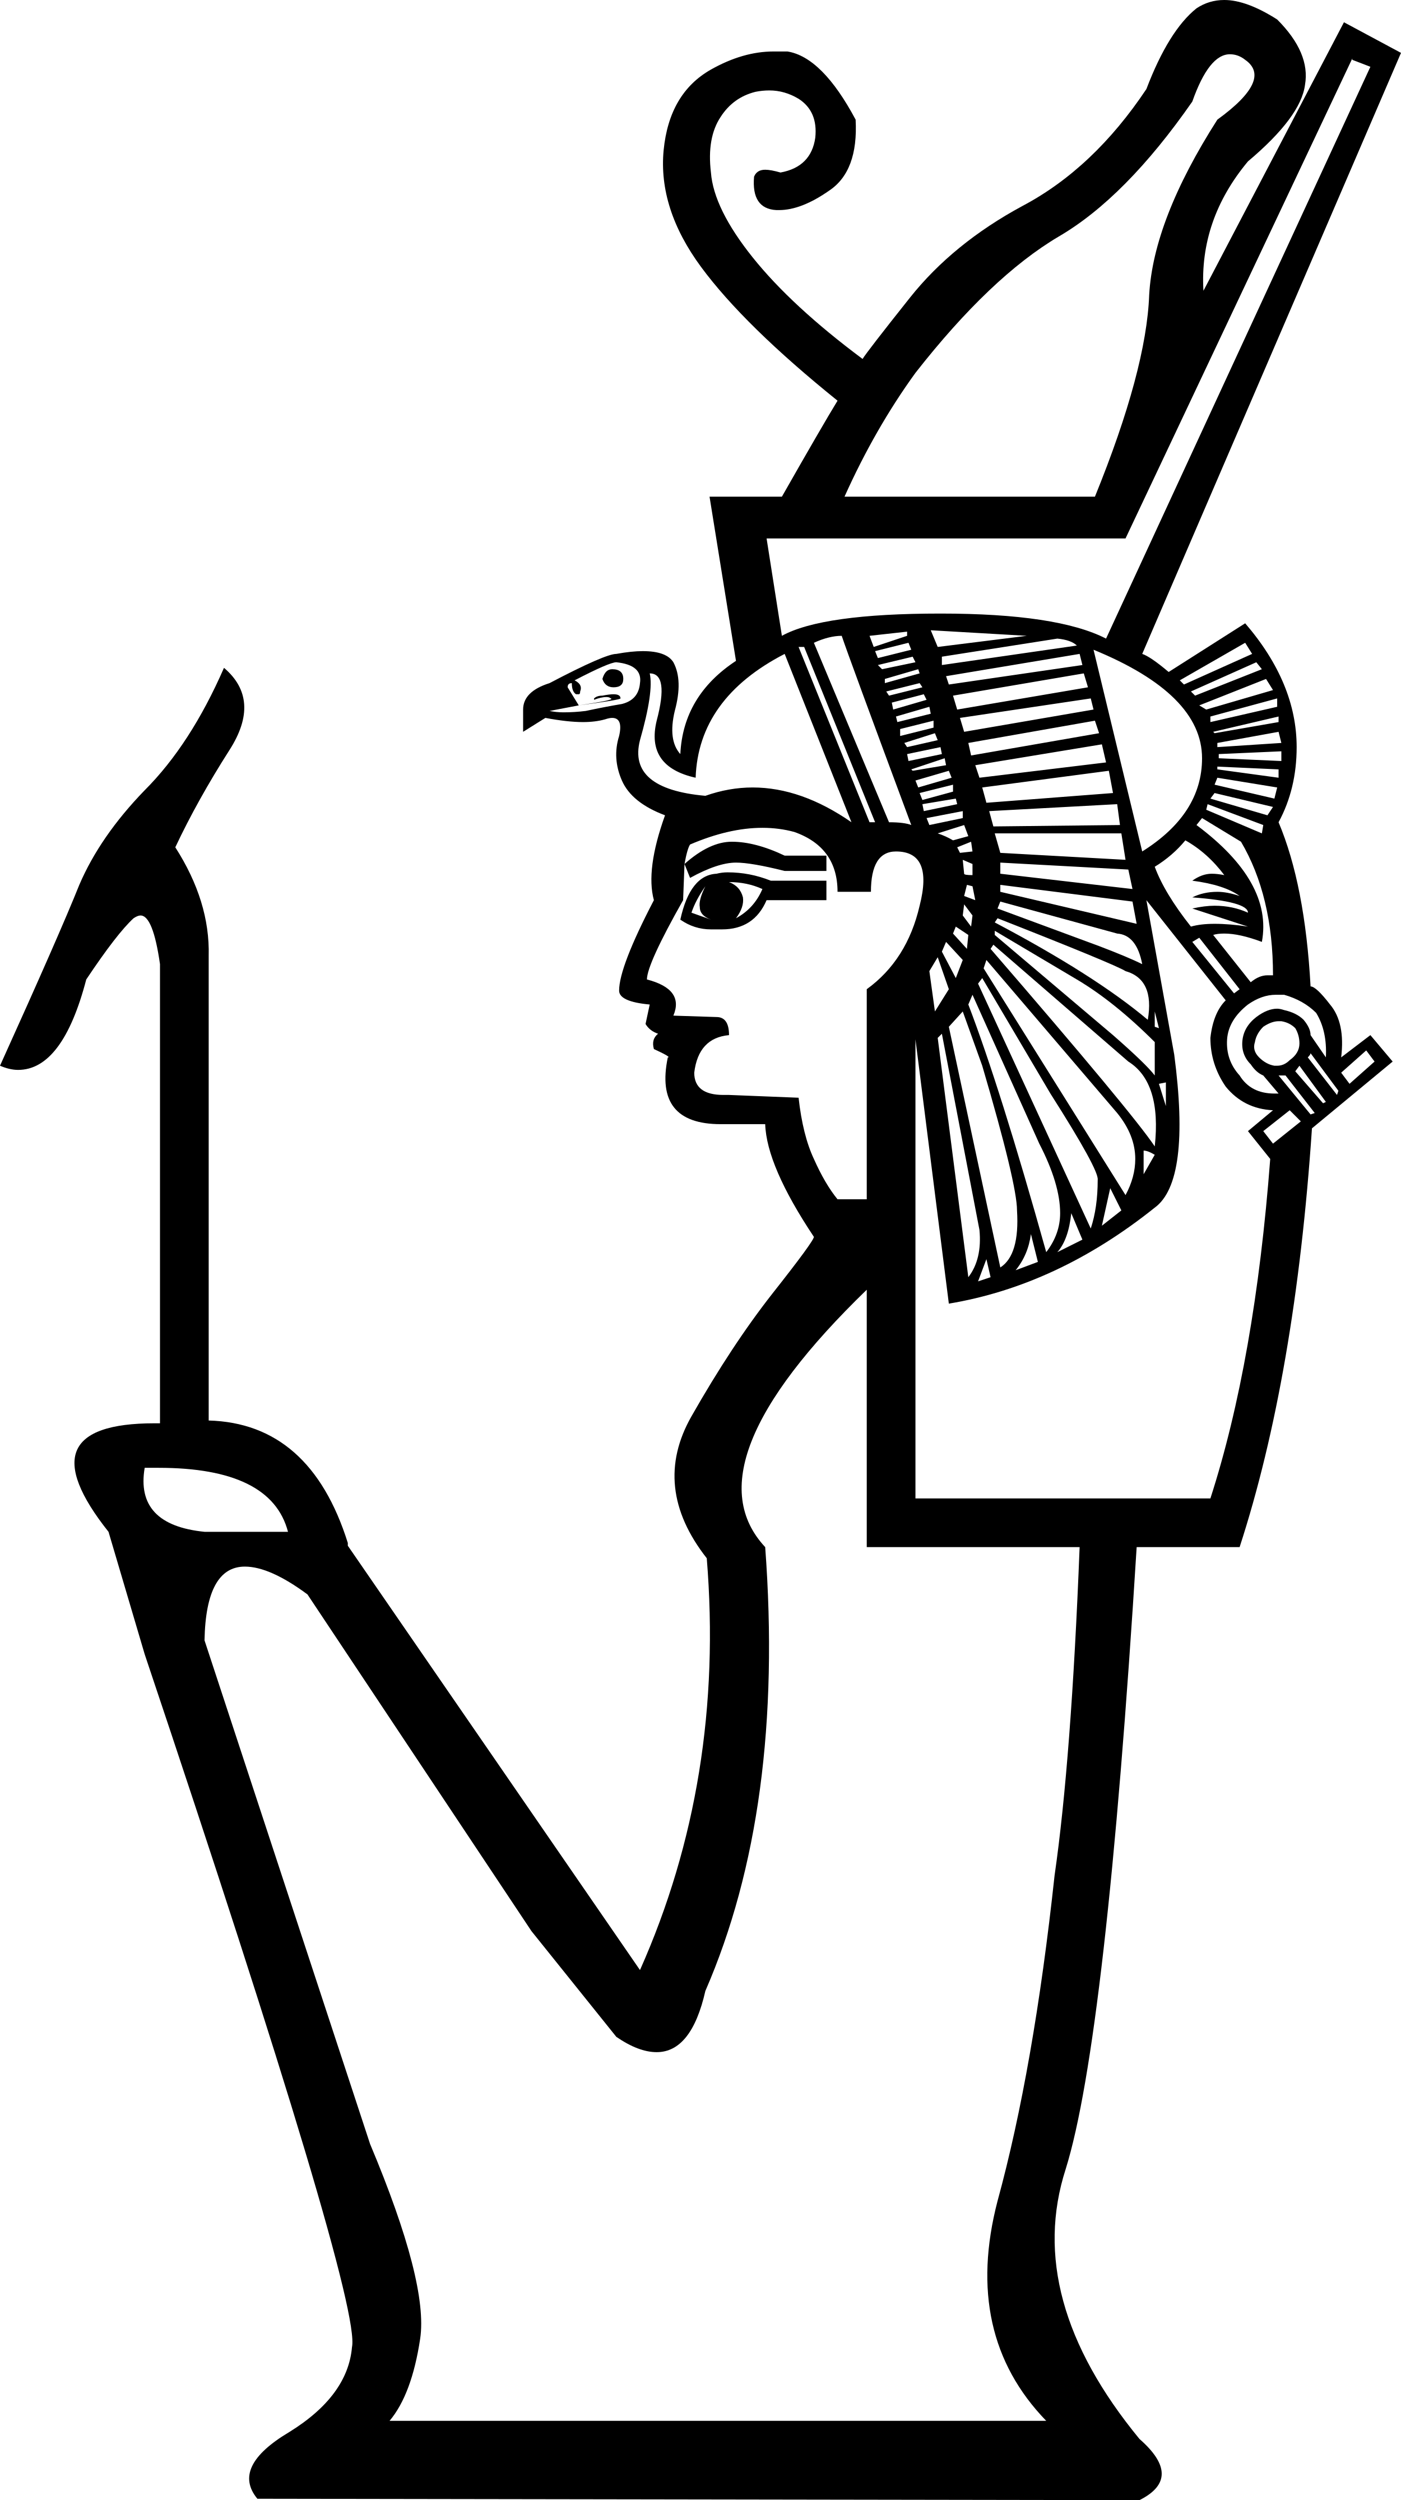 <?xml version='1.0' encoding ='UTF-8' standalone='no'?>
<svg width='10.07' height='17.97' xmlns='http://www.w3.org/2000/svg' xmlns:xlink='http://www.w3.org/1999/xlink'  version='1.1' >
<path style='fill:black; stroke:none' d=' M 8.84 0.39  Q 8.9 0.39 8.95 0.43  Q 9.15 0.57 8.75 0.86  Q 8.29 1.58 8.26 2.12  Q 8.24 2.66 7.87 3.57  L 6.07 3.57  Q 6.29 3.08 6.58 2.68  Q 7.12 1.99 7.61 1.7  Q 8.09 1.42 8.57 0.73  Q 8.69 0.39 8.84 0.39  Z  M 9.72 0.42  L 9.72 0.43  L 9.85 0.48  L 7.95 4.59  Q 7.6 4.41 6.76 4.41  Q 5.91 4.41 5.62 4.57  L 5.51 3.87  L 8.09 3.87  L 9.72 0.42  Z  M 6.52 4.54  L 6.52 4.57  L 6.28 4.65  L 6.25 4.57  L 6.52 4.54  Z  M 6.69 4.53  L 7.38 4.57  L 6.74 4.65  L 6.69 4.53  Z  M 6.53 4.62  L 6.55 4.67  L 6.31 4.73  L 6.29 4.68  L 6.53 4.62  Z  M 7.6 4.59  Q 7.7 4.6 7.74 4.64  L 6.77 4.78  L 6.77 4.72  L 7.6 4.59  Z  M 6.56 4.72  L 6.58 4.76  L 6.34 4.81  L 6.31 4.78  L 6.56 4.72  Z  M 6.6 4.81  L 6.61 4.84  L 6.36 4.91  L 6.36 4.88  L 6.6 4.81  Z  M 7.76 4.7  L 7.78 4.78  L 6.82 4.92  L 6.8 4.86  L 7.76 4.7  Z  M 8.95 4.62  L 9 4.7  L 8.51 4.92  L 8.48 4.89  L 8.95 4.62  Z  M 4.4 4.81  Q 4.35 4.81 4.33 4.88  Q 4.35 4.94 4.41 4.94  Q 4.48 4.94 4.48 4.88  Q 4.48 4.81 4.4 4.81  Z  M 6.61 4.91  L 6.63 4.94  L 6.39 5  L 6.37 4.97  L 6.61 4.91  Z  M 9.03 4.76  L 9.07 4.81  L 8.59 5  L 8.56 4.97  L 9.03 4.76  Z  M 4.41 4.99  Q 4.38 4.99 4.33 5  Q 4.29 5 4.27 5.02  L 4.27 5.03  Q 4.32 5.01 4.36 5.01  Q 4.38 5.01 4.39 5.02  Q 4.43 5.03 4.16 5.07  Q 4.46 5.03 4.46 5.02  Q 4.46 4.99 4.41 4.99  Z  M 6.64 4.99  L 6.66 5.03  L 6.42 5.1  L 6.41 5.05  L 6.64 4.99  Z  M 7.79 4.84  L 7.82 4.94  L 6.88 5.1  L 6.85 5  L 7.79 4.84  Z  M 9.1 4.88  L 9.15 4.96  L 8.67 5.1  L 8.62 5.07  L 9.1 4.88  Z  M 4.43 4.76  Q 4.62 4.78 4.6 4.91  Q 4.59 5.03 4.47 5.06  Q 4.35 5.08 4.21 5.11  Q 4.13 5.12 4.05 5.12  Q 4 5.12 3.95 5.11  L 4.16 5.07  L 4.08 4.94  Q 4.08 4.91 4.11 4.91  Q 4.11 4.97 4.14 4.99  Q 4.15 4.99 4.16 4.99  Q 4.17 4.99 4.17 4.97  Q 4.19 4.92 4.13 4.89  Q 4.38 4.76 4.43 4.76  Z  M 6.68 5.08  L 6.69 5.13  L 6.45 5.19  L 6.44 5.15  L 6.68 5.08  Z  M 9.18 5.02  L 9.18 5.08  L 8.7 5.19  L 8.7 5.15  L 9.18 5.02  Z  M 7.84 5.02  L 7.86 5.1  L 6.93 5.26  L 6.9 5.16  L 7.84 5.02  Z  M 9.19 5.15  L 9.19 5.19  L 8.73 5.27  L 8.72 5.26  L 9.19 5.15  Z  M 6.71 5.18  L 6.71 5.23  L 6.47 5.29  L 6.47 5.24  L 6.71 5.18  Z  M 6.72 5.27  L 6.74 5.32  L 6.52 5.37  L 6.5 5.34  L 6.72 5.27  Z  M 9.19 5.26  L 9.21 5.34  L 8.75 5.37  L 8.75 5.34  L 9.19 5.26  Z  M 7.87 5.18  L 7.9 5.27  L 6.98 5.43  L 6.96 5.34  L 7.87 5.18  Z  M 6.76 5.37  L 6.77 5.42  L 6.53 5.47  L 6.52 5.42  L 6.76 5.37  Z  M 9.21 5.4  L 9.21 5.47  L 8.76 5.45  L 8.76 5.42  L 9.21 5.4  Z  M 6.79 5.45  L 6.8 5.5  L 6.56 5.54  L 6.55 5.53  L 6.79 5.45  Z  M 7.92 5.35  L 7.95 5.48  L 7.04 5.59  L 7.01 5.5  L 7.92 5.35  Z  M 8.75 5.51  L 9.19 5.53  L 9.19 5.59  L 8.75 5.53  L 8.75 5.51  Z  M 6.82 5.54  L 6.84 5.59  L 6.6 5.66  L 6.58 5.61  L 6.82 5.54  Z  M 8.75 5.59  L 9.18 5.66  L 9.16 5.74  L 8.73 5.64  L 8.75 5.59  Z  M 6.85 5.64  L 6.85 5.69  L 6.63 5.75  L 6.61 5.7  L 6.85 5.64  Z  M 7.97 5.54  L 8 5.7  L 7.09 5.77  L 7.06 5.66  L 7.97 5.54  Z  M 6.87 5.74  L 6.88 5.78  L 6.64 5.83  L 6.63 5.78  L 6.87 5.74  Z  M 8.73 5.7  L 9.15 5.8  L 9.11 5.86  L 8.7 5.74  L 8.73 5.7  Z  M 5.64 4.7  L 6.12 5.91  Q 5.76 5.66 5.41 5.66  Q 5.24 5.66 5.07 5.72  Q 4.51 5.67 4.6 5.32  Q 4.7 4.97 4.67 4.84  Q 4.81 4.84 4.72 5.18  Q 4.64 5.51 5 5.59  Q 5.02 5.02 5.64 4.7  Z  M 5.78 4.65  L 6.29 5.91  L 6.25 5.91  L 5.74 4.65  Z  M 6.05 4.57  Q 6.1 4.72 6.55 5.93  Q 6.5 5.91 6.39 5.91  L 5.85 4.62  Q 5.96 4.57 6.05 4.57  Z  M 6.92 5.83  L 6.92 5.88  L 6.68 5.93  L 6.66 5.88  L 6.92 5.83  Z  M 8.03 5.78  L 8.05 5.93  L 7.14 5.94  L 7.11 5.83  L 8.03 5.78  Z  M 8.68 5.78  L 9.08 5.93  L 9.07 5.99  L 8.67 5.82  L 8.68 5.78  Z  M 6.93 5.93  L 6.96 6.01  L 6.85 6.04  Q 6.8 6.01 6.74 5.99  L 6.93 5.93  Z  M 7.86 4.67  Q 8.64 4.99 8.64 5.45  Q 8.64 5.85 8.21 6.12  L 7.86 4.67  Z  M 6.98 6.05  L 6.99 6.12  L 6.9 6.13  L 6.88 6.09  L 6.98 6.05  Z  M 8.06 5.99  L 8.09 6.18  L 7.19 6.13  L 7.15 5.99  Z  M 6.92 6.18  L 6.99 6.21  L 6.99 6.29  Q 6.93 6.29 6.93 6.28  L 6.92 6.18  Z  M 5.26 6.05  Q 5.1 6.05 4.92 6.21  L 4.96 6.31  Q 5.16 6.2 5.29 6.2  Q 5.4 6.2 5.64 6.26  L 5.94 6.26  L 5.94 6.15  L 5.64 6.15  Q 5.43 6.05 5.26 6.05  Z  M 7.19 6.2  L 8.11 6.25  L 8.14 6.39  L 7.19 6.28  L 7.19 6.2  Z  M 6.95 6.36  L 6.99 6.37  L 7.01 6.47  L 6.93 6.44  L 6.95 6.36  Z  M 5.24 6.34  Q 5.37 6.34 5.48 6.39  Q 5.42 6.53 5.29 6.6  Q 5.35 6.52 5.34 6.45  Q 5.32 6.37 5.24 6.34  Z  M 5.07 6.37  Q 5.02 6.47 5.03 6.52  Q 5.03 6.58 5.11 6.61  L 4.97 6.56  Q 5 6.47 5.07 6.37  Z  M 7.19 6.36  L 8.14 6.48  L 8.17 6.64  L 7.19 6.41  L 7.19 6.36  Z  M 6.93 6.5  L 6.99 6.58  L 6.98 6.66  L 6.92 6.58  L 6.93 6.5  Z  M 8.52 6.04  Q 8.68 6.13 8.8 6.29  Q 8.75 6.28 8.71 6.28  Q 8.64 6.28 8.57 6.33  Q 8.8 6.36 8.91 6.44  Q 8.82 6.41 8.75 6.41  Q 8.65 6.41 8.57 6.45  Q 8.97 6.48 8.97 6.56  Q 8.86 6.51 8.73 6.51  Q 8.66 6.51 8.57 6.53  L 8.97 6.66  Q 8.84 6.64 8.73 6.64  Q 8.63 6.64 8.56 6.66  Q 8.37 6.42 8.3 6.23  Q 8.43 6.15 8.52 6.04  Z  M 5.23 6.27  Q 5.19 6.27 5.15 6.28  Q 4.96 6.29 4.89 6.61  Q 4.99 6.68 5.11 6.68  Q 5.15 6.68 5.19 6.68  Q 5.42 6.68 5.51 6.47  L 5.94 6.47  L 5.94 6.33  L 5.54 6.33  Q 5.39 6.27 5.23 6.27  Z  M 6.87 6.66  L 6.96 6.72  L 6.95 6.82  L 6.85 6.71  L 6.87 6.66  Z  M 7.19 6.48  L 8.03 6.71  Q 8.17 6.72 8.21 6.93  Q 8.11 6.88 7.9 6.8  L 7.17 6.53  L 7.19 6.48  Z  M 6.8 6.77  L 6.92 6.9  L 6.87 7.03  L 6.77 6.84  L 6.8 6.77  Z  M 8.64 5.88  L 8.92 6.05  Q 9.15 6.44 9.15 7.01  Q 9.13 7.01 9.11 7.01  Q 9.05 7.01 8.99 7.06  L 8.72 6.72  Q 8.75 6.71 8.8 6.71  Q 8.91 6.71 9.07 6.77  Q 9.15 6.34 8.6 5.93  L 8.64 5.88  Z  M 8.62 6.74  L 8.91 7.11  L 8.87 7.14  L 8.57 6.77  L 8.62 6.74  Z  M 6.74 6.88  L 6.82 7.11  L 6.72 7.27  L 6.68 6.98  L 6.74 6.88  Z  M 7.17 6.6  Q 8.01 6.93 8.09 6.98  Q 8.3 7.04 8.25 7.33  Q 7.87 7.01 7.15 6.63  L 7.17 6.6  Z  M 8.3 7.27  L 8.33 7.39  L 8.3 7.38  L 8.3 7.27  Z  M 9.19 7.34  Q 9.2 7.34 9.21 7.34  Q 9.27 7.35 9.31 7.39  Q 9.34 7.44 9.34 7.5  Q 9.34 7.57 9.27 7.62  Q 9.23 7.66 9.18 7.66  Q 9.17 7.66 9.16 7.66  Q 9.1 7.65 9.05 7.6  Q 9 7.55 9.02 7.49  Q 9.03 7.43 9.08 7.38  Q 9.14 7.34 9.19 7.34  Z  M 7.15 6.69  L 7.74 7.04  Q 8.01 7.2 8.3 7.49  L 8.3 7.73  Q 8.24 7.65 8 7.44  L 7.15 6.72  L 7.15 6.69  Z  M 9.82 7.55  L 9.88 7.63  L 9.7 7.79  L 9.64 7.71  L 9.82 7.55  Z  M 9.17 7.15  Q 9.2 7.15 9.23 7.15  Q 9.37 7.19 9.46 7.28  Q 9.54 7.41 9.53 7.6  L 9.42 7.44  Q 9.42 7.39 9.37 7.33  Q 9.32 7.28 9.23 7.26  Q 9.2 7.25 9.18 7.25  Q 9.11 7.25 9.03 7.31  Q 8.94 7.38 8.93 7.48  Q 8.92 7.58 8.99 7.65  Q 9.03 7.71 9.08 7.73  L 9.19 7.86  Q 9.17 7.86 9.16 7.86  Q 8.99 7.86 8.91 7.73  Q 8.81 7.62 8.82 7.47  Q 8.83 7.33 8.97 7.22  Q 9.07 7.15 9.17 7.15  Z  M 9.42 7.57  L 9.62 7.84  L 9.61 7.87  L 9.4 7.6  Q 9.42 7.58 9.42 7.57  Z  M 9.34 7.66  L 9.53 7.92  L 9.51 7.93  L 9.31 7.7  L 9.34 7.66  Z  M 8.38 7.78  L 8.38 7.95  L 8.33 7.79  L 8.38 7.78  Z  M 9.24 7.73  L 9.45 8  L 9.42 8.01  L 9.19 7.73  Z  M 9.27 7.98  L 9.35 8.06  L 9.15 8.22  L 9.08 8.13  L 9.27 7.98  Z  M 7.14 6.79  L 8.11 7.63  Q 8.35 7.78 8.3 8.24  Q 8.14 8 7.12 6.82  L 7.14 6.79  Z  M 8.22 8.27  Q 8.25 8.27 8.3 8.3  L 8.22 8.44  L 8.22 8.27  Z  M 7.09 6.9  L 8.03 8  Q 8.16 8.16 8.16 8.33  Q 8.16 8.46 8.09 8.59  L 7.07 6.96  L 7.09 6.9  Z  M 5.48 5.95  Q 5.6 5.95 5.71 5.98  Q 6.02 6.09 6.02 6.41  L 6.26 6.41  Q 6.26 6.12 6.44 6.12  Q 6.71 6.12 6.61 6.51  Q 6.52 6.9 6.23 7.11  L 6.23 8.62  L 6.02 8.62  Q 5.93 8.51 5.85 8.33  Q 5.77 8.16 5.74 7.89  L 5.24 7.87  Q 5.22 7.87 5.2 7.87  Q 4.99 7.87 4.99 7.71  Q 5.02 7.46 5.24 7.44  Q 5.24 7.31 5.15 7.31  L 4.84 7.3  Q 4.92 7.11 4.65 7.04  Q 4.65 6.93 4.91 6.47  L 4.92 6.21  Q 4.94 6.1 4.96 6.07  Q 5.24 5.95 5.48 5.95  Z  M 7.98 8.54  L 8.06 8.7  L 7.92 8.81  L 7.98 8.54  Z  M 7.06 7.03  L 7.55 7.86  Q 7.9 8.41 7.89 8.48  Q 7.89 8.68 7.84 8.83  L 7.03 7.07  L 7.06 7.03  Z  M 6.99 7.15  L 7.47 8.22  Q 7.62 8.51 7.62 8.72  Q 7.62 8.87 7.52 9  Q 7.19 7.82 6.96 7.22  L 6.99 7.15  Z  M 7.7 8.72  L 7.78 8.91  L 7.6 9  Q 7.68 8.91 7.7 8.72  Z  M 6.92 7.27  L 7.06 7.66  Q 7.31 8.51 7.31 8.7  Q 7.33 9.02 7.19 9.11  L 6.82 7.38  L 6.92 7.27  Z  M 7.41 8.87  L 7.46 9.07  L 7.3 9.13  Q 7.39 9.02 7.41 8.87  Z  M 6.77 7.43  L 7.04 8.84  Q 7.06 9.05 6.96 9.18  L 6.74 7.46  L 6.77 7.43  Z  M 7.09 9.05  L 7.12 9.18  L 7.03 9.21  L 7.09 9.05  Z  M 8.24 6.47  L 8.81 7.19  Q 8.72 7.28 8.7 7.46  Q 8.7 7.65 8.81 7.81  Q 8.94 7.97 9.15 7.98  L 8.97 8.13  L 9.13 8.33  Q 9.02 9.78 8.7 10.77  L 6.58 10.77  L 6.58 7.47  L 6.82 9.37  Q 7.6 9.24 8.3 8.68  Q 8.56 8.49 8.44 7.58  L 8.24 6.47  Z  M 1.14 10.55  Q 1.95 10.55 2.07 11.01  L 1.47 11.01  Q 0.97 10.96 1.04 10.55  Q 1.09 10.55 1.14 10.55  Z  M 6.23 9.27  L 6.23 11.12  L 7.76 11.12  Q 7.7 12.65 7.58 13.48  Q 7.43 14.87 7.17 15.82  Q 6.92 16.78 7.52 17.4  L 2.8 17.4  Q 2.96 17.21 3.02 16.81  Q 3.08 16.41 2.66 15.41  L 1.47 11.79  Q 1.48 11.26 1.76 11.26  Q 1.94 11.26 2.21 11.46  L 3.82 13.88  L 4.43 14.64  Q 4.59 14.75 4.72 14.75  Q 4.97 14.75 5.07 14.31  Q 5.64 13 5.5 11.12  Q 4.94 10.52 6.23 9.27  Z  M 8.8 0  Q 8.69 0 8.6 0.06  Q 8.4 0.22 8.24 0.64  Q 7.86 1.21 7.35 1.48  Q 6.85 1.75 6.54 2.14  Q 6.23 2.53 6.2 2.58  Q 5.69 2.2 5.41 1.85  Q 5.13 1.5 5.11 1.24  Q 5.08 0.99 5.18 0.84  Q 5.27 0.7 5.43 0.66  Q 5.48 0.65 5.53 0.65  Q 5.64 0.65 5.74 0.71  Q 5.88 0.8 5.86 0.99  Q 5.83 1.2 5.61 1.24  Q 5.54 1.22 5.5 1.22  Q 5.44 1.22 5.42 1.27  Q 5.4 1.5 5.58 1.51  Q 5.59 1.51 5.6 1.51  Q 5.76 1.51 5.96 1.37  Q 6.17 1.23 6.15 0.86  Q 5.91 0.41 5.66 0.37  Q 5.61 0.37 5.56 0.37  Q 5.34 0.37 5.11 0.5  Q 4.81 0.67 4.77 1.08  Q 4.73 1.5 5.04 1.92  Q 5.35 2.34 6.02 2.88  Q 5.91 3.06 5.62 3.57  L 5.1 3.57  L 5.29 4.75  Q 4.91 5 4.89 5.42  Q 4.8 5.32 4.85 5.11  Q 4.91 4.89 4.84 4.76  Q 4.79 4.68 4.62 4.68  Q 4.54 4.68 4.43 4.7  Q 4.35 4.7 3.95 4.91  Q 3.76 4.97 3.76 5.1  L 3.76 5.26  L 3.92 5.16  Q 4.08 5.19 4.19 5.19  Q 4.28 5.19 4.35 5.17  Q 4.38 5.16 4.4 5.16  Q 4.48 5.16 4.45 5.29  Q 4.4 5.45 4.47 5.61  Q 4.54 5.77 4.78 5.86  Q 4.64 6.25 4.7 6.47  Q 4.45 6.95 4.45 7.12  Q 4.45 7.2 4.67 7.22  L 4.64 7.36  Q 4.67 7.41 4.73 7.43  Q 4.68 7.47 4.7 7.54  Q 4.83 7.6 4.8 7.6  Q 4.7 8.08 5.18 8.08  L 5.5 8.08  Q 5.51 8.38 5.85 8.89  Q 5.85 8.92 5.55 9.3  Q 5.26 9.67 4.97 10.18  Q 4.68 10.69 5.08 11.2  Q 5.21 12.79 4.6 14.16  L 2.5 11.11  L 2.5 11.09  Q 2.23 10.23 1.5 10.21  L 1.5 6.87  Q 1.51 6.48 1.26 6.09  Q 1.42 5.75 1.65 5.39  Q 1.88 5.03 1.61 4.8  Q 1.37 5.35 1.04 5.68  Q 0.72 6.01 0.57 6.36  Q 0.43 6.71 0 7.66  Q 0.07 7.69 0.13 7.69  Q 0.45 7.69 0.62 7.04  Q 0.84 6.71 0.96 6.6  Q 0.99 6.58 1.01 6.58  Q 1.1 6.58 1.15 6.93  L 1.15 10.23  Q 1.13 10.23 1.11 10.23  Q 0.16 10.23 0.78 11.01  L 1.04 11.89  Q 2.6 16.54 2.53 16.87  Q 2.5 17.22 2.08 17.48  Q 1.66 17.73 1.85 17.96  L 8.19 17.97  Q 8.51 17.81 8.19 17.53  Q 7.36 16.52 7.66 15.59  Q 7.95 14.66 8.17 11.12  L 8.91 11.12  Q 9.31 9.89 9.43 8.11  L 10.01 7.63  L 9.85 7.44  L 9.64 7.6  Q 9.67 7.35 9.56 7.22  Q 9.46 7.09 9.42 7.09  Q 9.38 6.36 9.19 5.91  Q 9.32 5.67 9.32 5.37  Q 9.32 4.91 8.95 4.48  L 8.4 4.83  Q 8.27 4.72 8.21 4.7  L 10.07 0.38  L 9.66 0.16  L 8.65 2.09  Q 8.62 1.58 8.97 1.16  Q 9.35 0.84 9.38 0.61  Q 9.42 0.38 9.18 0.14  Q 8.96 0 8.8 0  Z '/></svg>

